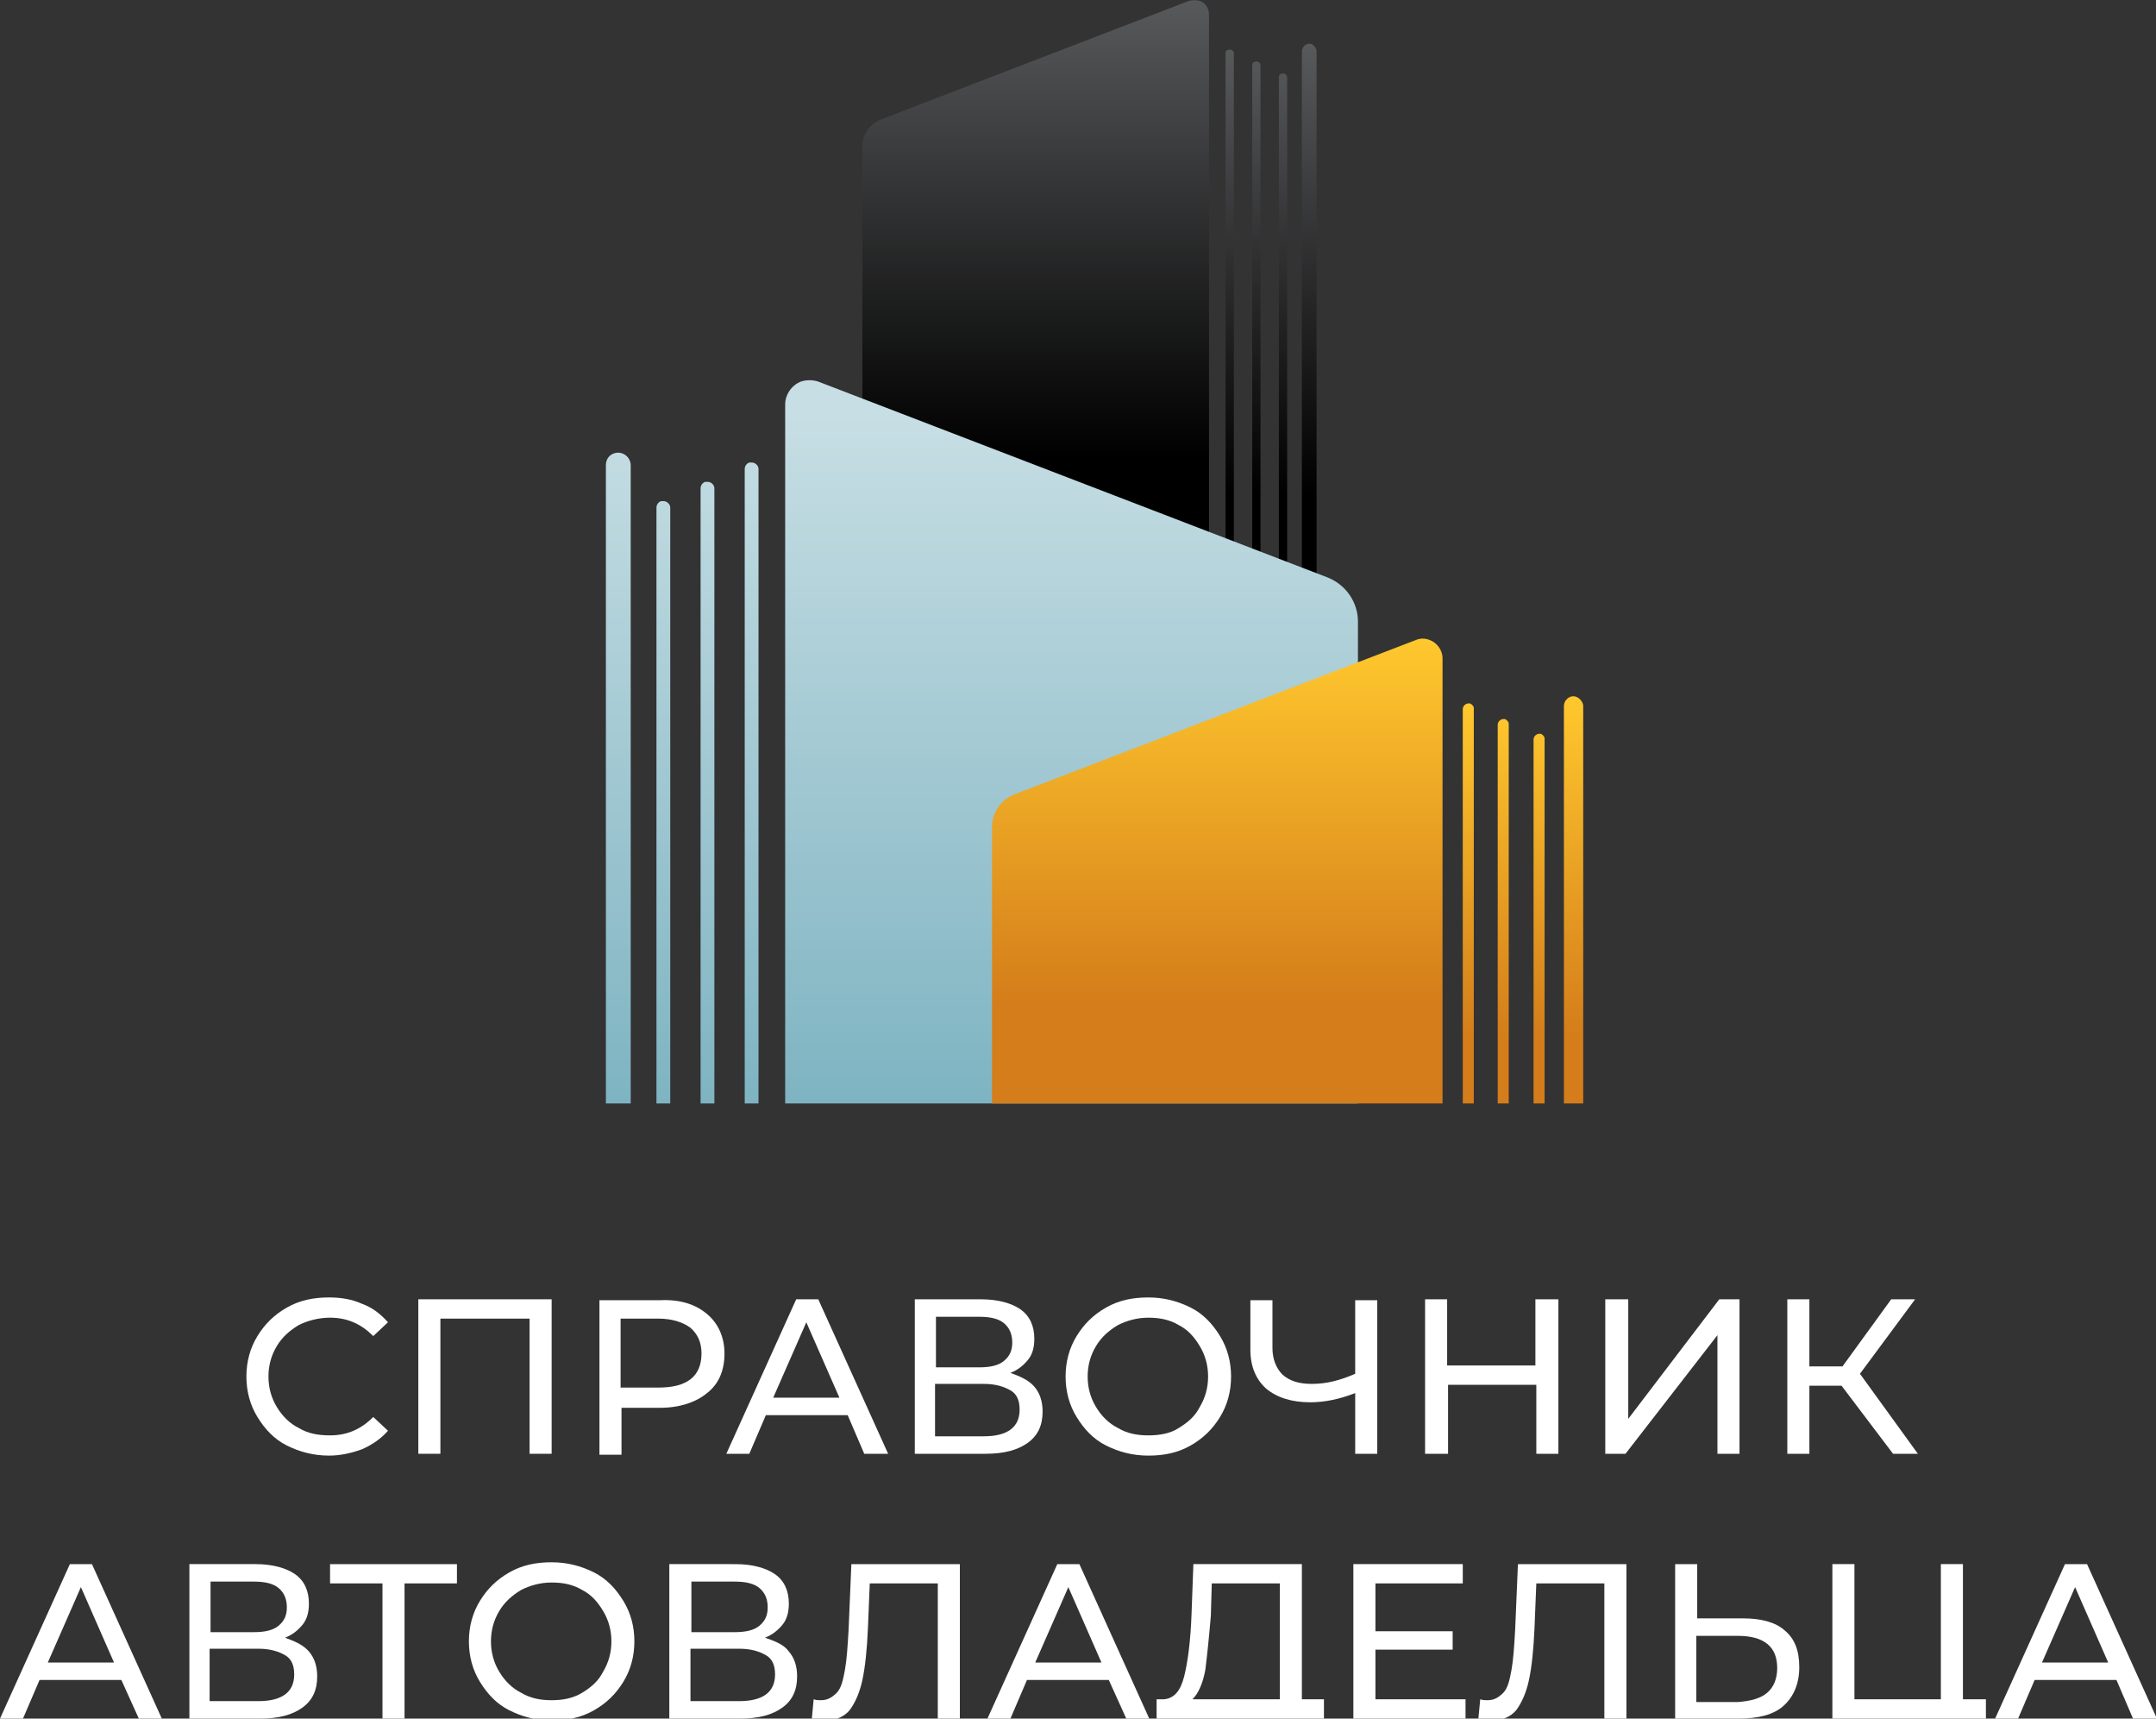 <?xml version="1.0" encoding="utf-8"?>
<!-- Generator: Adobe Illustrator 23.0.5, SVG Export Plug-In . SVG Version: 6.00 Build 0)  -->
<svg version="1.1" xmlns="http://www.w3.org/2000/svg" xmlns:xlink="http://www.w3.org/1999/xlink" x="0px" y="0px" width="234.5px"
	 height="186.9px" viewBox="0 0 234.5 186.9" style="enable-background:new 0 0 234.5 186.9;" xml:space="preserve">
<rect x="0" y="0" width="234.5" height="186.9" fill="#333333" stroke="none"/>
<style type="text/css">
	.st0{fill:#F2F2F2;}
	.st1{fill:#61A3B4;}
	.st2{fill:url(#SVGID_1_);}
	.st3{fill:url(#SVGID_2_);}
	.st4{fill:url(#SVGID_3_);}
	.st5{fill:url(#SVGID_4_);}
	.st6{fill:url(#SVGID_5_);}
	.st7{fill:url(#SVGID_6_);}
	.st8{fill:url(#SVGID_7_);}
	.st9{fill:url(#SVGID_8_);}
	.st10{fill:url(#SVGID_9_);}
	.st11{fill:#FFFFFF;}
</style>
<g id="BACKGROUND">
</g>
<g id="OBJECTS">
	<g>
		<g>
			<g>
				
					<linearGradient id="SVGID_1_" gradientUnits="userSpaceOnUse" x1="1941.48" y1="4.844" x2="1941.48" y2="53.719" gradientTransform="matrix(-1 0 0 1 2083.916 0)">
					<stop  offset="0" style="stop-color:#58595B"/>
					<stop  offset="1" style="stop-color:#000000"/>
				</linearGradient>
				<path class="st2" d="M143.2,5.6v57.8h-1.6V5.6c0-0.6,0.6-1,1.1-0.8l0,0C143,5,143.2,5.3,143.2,5.6z"/>
				
					<linearGradient id="SVGID_2_" gradientUnits="userSpaceOnUse" x1="1947.314" y1="5.455" x2="1947.314" y2="53.82" gradientTransform="matrix(-1 0 0 1 2083.916 0)">
					<stop  offset="0" style="stop-color:#58595B"/>
					<stop  offset="1" style="stop-color:#000000"/>
				</linearGradient>
				<path class="st3" d="M133.3,63.4V5.8c0-0.3,0.2-0.4,0.4-0.4c0.1,0,0.1,0,0.2,0c0.2,0.1,0.3,0.2,0.3,0.4v57.6H133.3z M136.2,63.4
					V7.1c0-0.3,0.2-0.4,0.4-0.4c0.1,0,0.1,0,0.2,0c0.2,0.1,0.3,0.2,0.3,0.4v56.3H136.2z M139.1,63.4v-55c0-0.3,0.2-0.4,0.4-0.4
					c0.1,0,0.1,0,0.2,0c0.2,0.1,0.3,0.2,0.3,0.4v55H139.1z"/>
			</g>
			
				<linearGradient id="SVGID_3_" gradientUnits="userSpaceOnUse" x1="1971.262" y1="-9.094947e-13" x2="1971.262" y2="49.703" gradientTransform="matrix(-1 0 0 1 2083.916 0)">
				<stop  offset="0" style="stop-color:#58595B"/>
				<stop  offset="1" style="stop-color:#000000"/>
			</linearGradient>
			<path class="st4" d="M95.8,13l33.5-12.9c0.4-0.1,0.8-0.1,1.2,0l0,0c0.6,0.2,1,0.8,1,1.5v61.8H93.8V15.9
				C93.8,14.6,94.6,13.5,95.8,13z"/>
		</g>
		<g>
			<g>
				<linearGradient id="SVGID_4_" gradientUnits="userSpaceOnUse" x1="67.248" y1="45.004" x2="67.248" y2="149.759">
					<stop  offset="0" style="stop-color:#C7DEE4"/>
					<stop  offset="1" style="stop-color:#61A3B4"/>
				</linearGradient>
				<path class="st5" d="M65.9,50.6V120h2.7V50.6c0-0.9-0.9-1.6-1.8-1.3l0,0C66.2,49.5,65.9,50,65.9,50.6z"/>
				<linearGradient id="SVGID_5_" gradientUnits="userSpaceOnUse" x1="76.906" y1="45.004" x2="76.906" y2="149.758">
					<stop  offset="0" style="stop-color:#C7DEE4"/>
					<stop  offset="1" style="stop-color:#61A3B4"/>
				</linearGradient>
				<path class="st6" d="M81,120V51c0-0.3,0.2-0.6,0.5-0.7c0.1,0,0.2,0,0.3,0c0.3,0,0.7,0.3,0.7,0.7v69H81z M76.2,120V53.1
					c0-0.3,0.2-0.6,0.5-0.7c0.1,0,0.2,0,0.3,0c0.3,0,0.7,0.3,0.7,0.7V120H76.2z M71.4,120V55.2c0-0.3,0.2-0.6,0.5-0.7
					c0.1,0,0.2,0,0.3,0c0.3,0,0.7,0.3,0.7,0.7V120H71.4z"/>
			</g>
			<linearGradient id="SVGID_6_" gradientUnits="userSpaceOnUse" x1="116.55" y1="45.004" x2="116.55" y2="149.758">
				<stop  offset="0" style="stop-color:#C7DEE4"/>
				<stop  offset="1" style="stop-color:#61A3B4"/>
			</linearGradient>
			<path class="st7" d="M144.4,62.8L89,41.5c-0.6-0.2-1.3-0.2-1.9,0l0,0c-1,0.4-1.7,1.4-1.7,2.5V120h62.3V67.6
				C147.7,65.5,146.4,63.6,144.4,62.8z"/>
		</g>
		<g>
			<g>
				
					<linearGradient id="SVGID_7_" gradientUnits="userSpaceOnUse" x1="1912.801" y1="75.777" x2="1912.801" y2="112.656" gradientTransform="matrix(-1 0 0 1 2083.916 0)">
					<stop  offset="0" style="stop-color:#FFC82E"/>
					<stop  offset="1" style="stop-color:#D47D1A"/>
				</linearGradient>
				<path class="st8" d="M172.2,76.8V120h-2.1V76.8c0-0.7,0.7-1.3,1.4-1l0,0C171.9,76,172.2,76.4,172.2,76.8z"/>
				
					<linearGradient id="SVGID_8_" gradientUnits="userSpaceOnUse" x1="1920.405" y1="76.573" x2="1920.405" y2="112.788" gradientTransform="matrix(-1 0 0 1 2083.916 0)">
					<stop  offset="0" style="stop-color:#FFC82E"/>
					<stop  offset="1" style="stop-color:#D47D1A"/>
				</linearGradient>
				<path class="st9" d="M159.1,120V77.1c0-0.3,0.3-0.6,0.6-0.6c0.1,0,0.1,0,0.2,0c0.2,0.1,0.4,0.3,0.4,0.5V120H159.1z M162.9,120
					V78.8c0-0.3,0.3-0.6,0.6-0.6c0.1,0,0.1,0,0.2,0c0.2,0.1,0.4,0.3,0.4,0.5V120H162.9z M166.8,120V80.4c0-0.3,0.3-0.6,0.6-0.6
					c0.1,0,0.1,0,0.2,0c0.2,0.1,0.4,0.3,0.4,0.5V120H166.8z"/>
			</g>
			
				<linearGradient id="SVGID_9_" gradientUnits="userSpaceOnUse" x1="1951.617" y1="69.497" x2="1951.617" y2="109.059" gradientTransform="matrix(-1 0 0 1 2083.916 0)">
				<stop  offset="0" style="stop-color:#FFC82E"/>
				<stop  offset="1" style="stop-color:#D47D1A"/>
			</linearGradient>
			<path class="st10" d="M110.3,86.4L154,69.6c0.5-0.2,1-0.2,1.5,0l0,0c0.8,0.3,1.4,1.1,1.4,2V120h-49V90.2
				C107.8,88.5,108.8,87,110.3,86.4z"/>
		</g>
	</g>
</g>
<g id="TEXTS">
	<g>
		<path class="st11" d="M31.2,157.2c-1.4-0.7-2.4-1.8-3.2-3.1c-0.8-1.3-1.2-2.8-1.2-4.4c0-1.6,0.4-3.1,1.2-4.4s1.8-2.3,3.2-3.1
			s2.9-1.1,4.6-1.1c1.3,0,2.5,0.2,3.6,0.7c1.1,0.4,2,1.1,2.8,2l-1.6,1.5c-1.3-1.3-2.8-2-4.7-2c-1.2,0-2.4,0.3-3.4,0.8
			c-1,0.6-1.8,1.3-2.4,2.3c-0.6,1-0.9,2.1-0.9,3.3c0,1.2,0.3,2.3,0.9,3.3c0.6,1,1.4,1.8,2.4,2.3c1,0.6,2.1,0.8,3.4,0.8
			c1.9,0,3.4-0.7,4.7-2l1.6,1.5c-0.8,0.9-1.7,1.5-2.8,2c-1.1,0.4-2.3,0.7-3.6,0.7C34.1,158.3,32.6,157.9,31.2,157.2z"/>
		<path class="st11" d="M60,141.3v16.8h-2.4v-14.7h-9.7v14.7h-2.4v-16.8H60z"/>
		<path class="st11" d="M76.9,142.9c1.2,1,1.9,2.5,1.9,4.3c0,1.8-0.6,3.3-1.9,4.3c-1.2,1-3,1.6-5.1,1.6h-4.2v5.1h-2.4v-16.8h6.6
			C73.9,141.3,75.6,141.8,76.9,142.9z M75.1,150c0.8-0.6,1.2-1.6,1.2-2.8c0-1.2-0.4-2.1-1.2-2.8c-0.8-0.6-2-1-3.5-1h-4.1v7.5h4.1
			C73.2,150.9,74.3,150.6,75.1,150z"/>
		<path class="st11" d="M92.2,153.9h-8.9l-1.8,4.2h-2.5l7.6-16.8h2.4l7.6,16.8H94L92.2,153.9z M91.3,152l-3.6-8.2l-3.6,8.2H91.3z"/>
		<path class="st11" d="M112.5,150.8c0.6,0.7,0.9,1.6,0.9,2.7c0,1.5-0.5,2.6-1.6,3.4c-1.1,0.8-2.6,1.2-4.6,1.2h-7.7v-16.8h7.2
			c1.8,0,3.3,0.4,4.3,1.1c1,0.7,1.5,1.8,1.5,3.2c0,0.9-0.2,1.7-0.7,2.3c-0.5,0.6-1.1,1.1-1.9,1.4C111,149.7,111.9,150.1,112.5,150.8
			z M101.8,148.7h4.7c1.2,0,2.1-0.2,2.7-0.7c0.6-0.5,0.9-1.1,0.9-2c0-0.9-0.3-1.6-0.9-2.1c-0.6-0.5-1.5-0.7-2.7-0.7h-4.7V148.7z
			 M110.9,153.3c0-1-0.3-1.7-1-2.1s-1.6-0.7-2.9-0.7h-5.3v5.7h5.3C109.6,156.2,110.9,155.2,110.9,153.3z"/>
		<path class="st11" d="M120.3,157.2c-1.4-0.7-2.4-1.8-3.2-3.1c-0.8-1.3-1.2-2.8-1.2-4.4c0-1.6,0.4-3.1,1.2-4.4
			c0.8-1.3,1.8-2.3,3.2-3.1s2.9-1.1,4.6-1.1c1.7,0,3.2,0.4,4.6,1.1s2.4,1.8,3.2,3.1c0.8,1.3,1.2,2.8,1.2,4.4c0,1.6-0.4,3.1-1.2,4.4
			c-0.8,1.3-1.8,2.3-3.2,3.1s-2.9,1.1-4.6,1.1C123.2,158.3,121.7,157.9,120.3,157.2z M128.2,155.3c1-0.6,1.8-1.3,2.3-2.3
			c0.6-1,0.9-2.1,0.9-3.3c0-1.2-0.3-2.3-0.9-3.3c-0.6-1-1.3-1.8-2.3-2.3c-1-0.6-2.1-0.8-3.3-0.8s-2.3,0.3-3.3,0.8
			c-1,0.6-1.8,1.3-2.4,2.3c-0.6,1-0.9,2.1-0.9,3.3c0,1.2,0.3,2.3,0.9,3.3c0.6,1,1.4,1.8,2.4,2.3c1,0.6,2.1,0.8,3.3,0.8
			S127.3,155.9,128.2,155.3z"/>
		<path class="st11" d="M149.8,141.3v16.8h-2.4v-6.6c-1.8,0.7-3.4,1-4.9,1c-2,0-3.6-0.5-4.8-1.5c-1.1-1-1.7-2.4-1.7-4.2v-5.4h2.4
			v5.2c0,1.2,0.4,2.2,1.1,2.9c0.8,0.7,1.8,1,3.2,1c1.6,0,3.1-0.4,4.7-1.1v-8H149.8z"/>
		<path class="st11" d="M169.5,141.3v16.8h-2.4v-7.5h-9.6v7.5H155v-16.8h2.4v7.2h9.6v-7.2H169.5z"/>
		<path class="st11" d="M174.7,141.3h2.4v13l9.9-13h2.2v16.8h-2.4v-12.9l-10,12.9h-2.2V141.3z"/>
		<path class="st11" d="M200.3,150.7h-3.5v7.4h-2.4v-16.8h2.4v7.3h3.6l5.3-7.3h2.6l-6,8.1l6.3,8.7h-2.7L200.3,150.7z"/>
		<path class="st11" d="M13.2,182.7H4.3l-1.8,4.2H0l7.6-16.8H10l7.6,16.8h-2.5L13.2,182.7z M12.4,180.8l-3.6-8.2l-3.6,8.2H12.4z"/>
		<path class="st11" d="M33.6,179.6c0.6,0.7,0.9,1.6,0.9,2.7c0,1.5-0.5,2.6-1.6,3.4c-1.1,0.8-2.6,1.2-4.6,1.2h-7.7v-16.8h7.2
			c1.8,0,3.3,0.4,4.3,1.1c1,0.7,1.5,1.8,1.5,3.2c0,0.9-0.2,1.7-0.7,2.3c-0.5,0.6-1.1,1.1-1.9,1.4C32.1,178.5,33,178.9,33.6,179.6z
			 M22.9,177.5h4.7c1.2,0,2.1-0.2,2.7-0.7c0.6-0.5,0.9-1.1,0.9-2c0-0.9-0.3-1.6-0.9-2.1c-0.6-0.5-1.5-0.7-2.7-0.7h-4.7V177.5z
			 M32,182.1c0-1-0.3-1.7-1-2.1s-1.6-0.7-2.9-0.7h-5.3v5.7h5.3C30.7,185,32,184,32,182.1z"/>
		<path class="st11" d="M49.8,172.2H44v14.7h-2.4v-14.7h-5.7v-2.1h13.8V172.2z"/>
		<path class="st11" d="M55.4,186c-1.4-0.7-2.4-1.8-3.2-3.1c-0.8-1.3-1.2-2.8-1.2-4.4c0-1.6,0.4-3.1,1.2-4.4
			c0.8-1.3,1.8-2.3,3.2-3.1s2.9-1.1,4.6-1.1c1.7,0,3.2,0.4,4.6,1.1s2.4,1.8,3.2,3.1c0.8,1.3,1.2,2.8,1.2,4.4c0,1.6-0.4,3.1-1.2,4.4
			c-0.8,1.3-1.8,2.3-3.2,3.1s-2.9,1.1-4.6,1.1C58.3,187.1,56.8,186.7,55.4,186z M63.3,184.1c1-0.6,1.8-1.3,2.3-2.3
			c0.6-1,0.9-2.1,0.9-3.3c0-1.2-0.3-2.3-0.9-3.3c-0.6-1-1.3-1.8-2.3-2.3c-1-0.6-2.1-0.8-3.3-0.8s-2.3,0.3-3.3,0.8
			c-1,0.6-1.8,1.3-2.4,2.3c-0.6,1-0.9,2.1-0.9,3.3c0,1.2,0.3,2.3,0.9,3.3c0.6,1,1.4,1.8,2.4,2.3c1,0.6,2.1,0.8,3.3,0.8
			S62.3,184.7,63.3,184.1z"/>
		<path class="st11" d="M85.8,179.6c0.6,0.7,0.9,1.6,0.9,2.7c0,1.5-0.5,2.6-1.6,3.4c-1.1,0.8-2.6,1.2-4.6,1.2h-7.7v-16.8H80
			c1.8,0,3.3,0.4,4.3,1.1c1,0.7,1.5,1.8,1.5,3.2c0,0.9-0.2,1.7-0.7,2.3c-0.5,0.6-1.1,1.1-1.9,1.4C84.4,178.5,85.3,178.9,85.8,179.6z
			 M75.2,177.5h4.7c1.2,0,2.1-0.2,2.7-0.7c0.6-0.5,0.9-1.1,0.9-2c0-0.9-0.3-1.6-0.9-2.1c-0.6-0.5-1.5-0.7-2.7-0.7h-4.7V177.5z
			 M84.3,182.1c0-1-0.3-1.7-1-2.1s-1.6-0.7-2.9-0.7h-5.3v5.7h5.3C83,185,84.3,184,84.3,182.1z"/>
		<path class="st11" d="M104.4,170.1v16.8h-2.4v-14.7h-7.4l-0.2,4.9c-0.1,2.3-0.3,4.2-0.6,5.6c-0.3,1.4-0.8,2.5-1.4,3.3
			c-0.6,0.7-1.5,1.1-2.6,1.1c-0.5,0-1-0.1-1.5-0.2l0.2-2.1c0.3,0.1,0.5,0.1,0.8,0.1c0.7,0,1.2-0.3,1.7-0.8s0.7-1.4,0.9-2.5
			c0.2-1.1,0.3-2.6,0.4-4.4l0.3-7.1H104.4z"/>
		<path class="st11" d="M120.6,182.7h-8.9l-1.8,4.2h-2.5l7.6-16.8h2.4l7.6,16.8h-2.5L120.6,182.7z M119.8,180.8l-3.6-8.2l-3.6,8.2
			H119.8z"/>
		<path class="st11" d="M144,184.8v5.8h-2.2v-3.7h-13.8l0,3.7h-2.2l0-5.8h0.8c1.1-0.1,1.8-0.9,2.2-2.5c0.4-1.6,0.7-3.9,0.8-6.8
			l0.2-5.4h11.8v14.7H144z M131.1,181.6c-0.3,1.6-0.8,2.6-1.4,3.2h9.5v-12.6h-7.4l-0.1,3.5C131.5,178.1,131.3,180,131.1,181.6z"/>
		<path class="st11" d="M159.4,184.8v2.1h-12.2v-16.8h11.9v2.1h-9.5v5.2h8.4v2h-8.4v5.4H159.4z"/>
		<path class="st11" d="M176.9,170.1v16.8h-2.4v-14.7h-7.4l-0.2,4.9c-0.1,2.3-0.3,4.2-0.6,5.6c-0.3,1.4-0.8,2.5-1.4,3.3
			c-0.6,0.7-1.5,1.1-2.6,1.1c-0.5,0-1-0.1-1.5-0.2l0.2-2.1c0.3,0.1,0.5,0.1,0.8,0.1c0.7,0,1.2-0.3,1.7-0.8s0.7-1.4,0.9-2.5
			c0.2-1.1,0.3-2.6,0.4-4.4l0.3-7.1H176.9z"/>
		<path class="st11" d="M194.1,177.3c1.1,0.9,1.6,2.2,1.6,4c0,1.8-0.6,3.2-1.7,4.2c-1.1,1-2.8,1.4-4.9,1.4h-6.9v-16.8h2.4v5.9h5
			C191.5,176,193.1,176.4,194.1,177.3z M192.2,184.1c0.7-0.6,1.1-1.5,1.1-2.7c0-2.3-1.4-3.5-4.3-3.5h-4.5v7.2h4.5
			C190.4,185,191.5,184.7,192.2,184.1z"/>
		<path class="st11" d="M216,184.8v5.9h-2.2v-3.8h-14.5v-16.8h2.4v14.7h9.4v-14.7h2.4v14.7H216z"/>
		<path class="st11" d="M230.2,182.7h-8.9l-1.8,4.2h-2.5l7.6-16.8h2.4l7.6,16.8H232L230.2,182.7z M229.3,180.8l-3.6-8.2l-3.6,8.2
			H229.3z"/>
	</g>
</g>
</svg>
